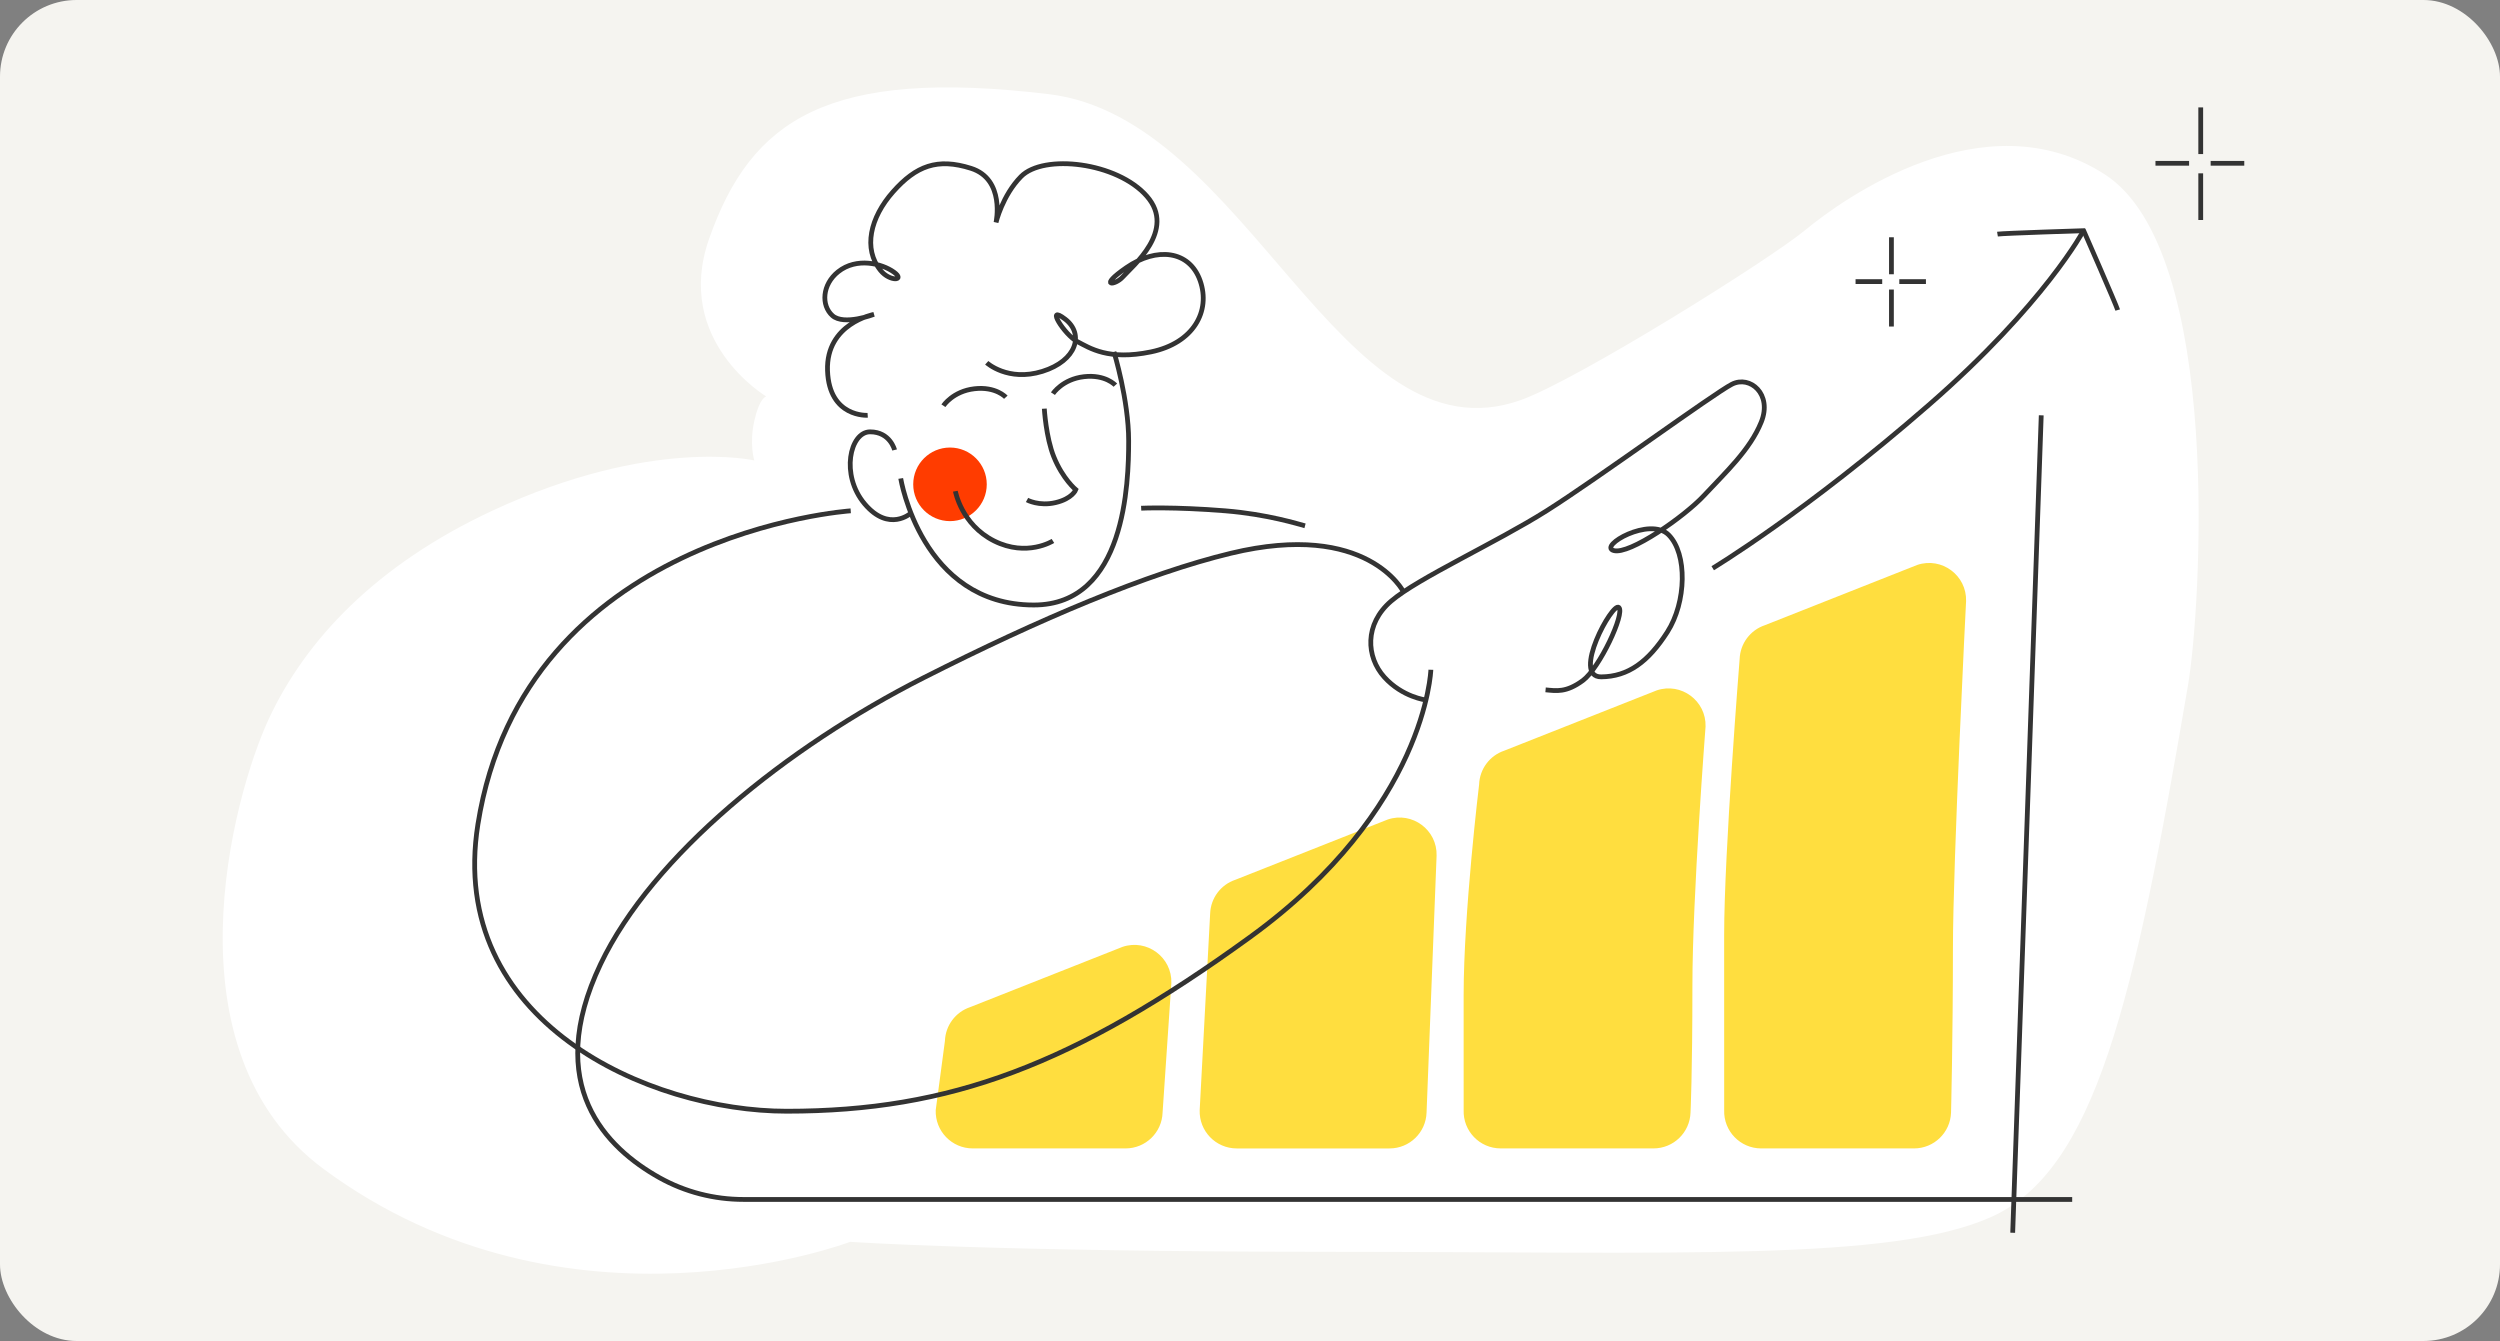 <?xml version="1.0" encoding="UTF-8"?> <svg xmlns="http://www.w3.org/2000/svg" width="522" height="280" viewBox="0 0 522 280" fill="none"><rect x="0" y="0" width="522" height="280" fill="#808080" stroke="none"/> <g clip-path="url(#clip0_176_1783)"> <path d="M524 -19H-2V299H524V-19Z" fill="#F5F4F0"></path> <path d="M177.518 259.294C177.518 259.294 118.535 281.793 67.564 244.083C34.278 219.459 48.527 166.403 56.156 150.044C63.763 133.735 78.43 117.969 102.877 106.597C136.139 91.128 157.505 96.147 157.505 96.147C157.505 96.147 156.402 92.769 157.505 87.853C158.609 82.936 159.993 82.781 159.993 82.781C159.993 82.781 140.559 71.197 148.066 49.849C156.817 24.961 172.812 14.131 218.998 19.662C260.608 24.646 279.844 97.002 317.564 83.524C329.23 79.356 369.304 54.357 376.979 48.004C384.657 41.652 414.324 20.209 439.464 36.404C464.392 52.463 459.463 127.736 456.875 142.963C445.6 209.285 437.471 244.576 415.542 254.204C394.727 263.345 351.173 261.408 277.843 261.381C206.91 261.359 177.518 259.294 177.518 259.294Z" fill="white"></path> <path d="M360.009 231.789C360.009 231.789 360.003 212.568 360.003 195.238C360.003 177.908 363.236 137.614 363.236 137.614C363.347 134.387 365.446 131.569 368.505 130.543L400.333 117.955C405.434 116.244 410.678 120.137 410.518 125.518C410.518 125.518 407.772 179.565 407.772 198.157C407.772 216.75 407.378 232.281 407.378 232.281C407.255 236.463 403.832 239.79 399.651 239.79H367.735C363.361 239.79 359.859 236.164 360.009 231.789Z" fill="#FFDE3F"></path> <path d="M305.612 231.789C305.612 231.789 305.607 225.156 305.607 207.824C305.607 190.491 308.839 163.805 308.839 163.805C308.951 160.578 311.05 157.76 314.108 156.734L345.937 144.146C351.037 142.435 356.281 146.328 356.121 151.709C356.121 151.709 353.375 187.164 353.375 205.756C353.375 224.348 352.981 232.279 352.981 232.279C352.858 236.46 349.436 239.787 345.254 239.787H313.339C308.964 239.79 305.462 236.164 305.612 231.789Z" fill="#FFDE3F"></path> <path d="M250.495 231.789L252.678 190.766C252.789 187.539 254.888 184.721 257.947 183.695L289.775 171.107C294.876 169.396 300.12 173.289 299.96 178.67L297.866 232.284C297.744 236.466 294.321 239.793 290.14 239.793H258.221C253.847 239.79 250.345 236.164 250.495 231.789Z" fill="#FFDE3F"></path> <path d="M195.378 231.789L197.3 217.359C197.411 214.133 199.51 211.314 202.569 210.288L234.397 197.7C239.497 195.989 244.742 199.882 244.581 205.264L242.749 232.281C242.627 236.463 239.204 239.79 235.022 239.79H203.104C198.73 239.79 195.228 236.164 195.378 231.789Z" fill="#FFDE3F"></path> <path d="M177.63 106.66C177.63 106.66 109.462 111.208 99.789 172.105C93.242 213.338 135.486 232.023 164.272 232.023C198.357 232.02 224.177 222.384 260.995 195.674C297.842 168.941 298.763 139.845 298.763 139.845" stroke="#333333" stroke-miterlimit="10"></path> <path d="M297.741 146.159C297.741 146.159 292.828 145.58 289.041 141.379C285.254 137.179 284.843 130.318 290.474 125.505C296.105 120.692 312.376 113.317 322.92 106.66C333.463 100.002 357.823 82.18 361.61 80.235C365.397 78.29 370.106 82.283 367.752 88.122C365.397 93.96 360.251 98.667 355.776 103.485C351.678 107.895 340.219 115.877 336.943 114.955C333.667 114.032 344.504 107.772 348.405 111.676C352.345 115.618 352.141 125.709 348.15 131.955C344.158 138.202 339.961 141.281 334.333 141.328C328.091 141.379 336.687 125.606 338.017 126.835C339.346 128.065 333.974 139.535 330.494 142.095C327.014 144.655 324.967 144.247 322.716 144.04" stroke="#333333" stroke-miterlimit="10"></path> <path d="M357.616 118.644C357.616 118.644 376.982 107.002 402.753 84.539C427.04 63.367 435.095 48.053 435.095 48.053" stroke="#333333" stroke-miterlimit="10"></path> <path d="M442.178 64.739C441.87 63.664 434.962 47.915 434.962 47.915" stroke="#333333" stroke-miterlimit="10"></path> <path d="M417.07 48.886C418.171 48.701 435.351 48.157 435.351 48.157" stroke="#333333" stroke-miterlimit="10"></path> <path d="M198.357 108.812C202.598 108.812 206.035 105.372 206.035 101.129C206.035 96.885 202.598 93.446 198.357 93.446C194.117 93.446 190.68 96.885 190.68 101.129C190.68 105.372 194.117 108.812 198.357 108.812Z" fill="#FF3C00"></path> <path d="M188.07 99.899C188.07 99.899 192.368 126.324 215.858 126.324C235.05 126.324 235.664 100.666 235.664 92.064C235.664 83.461 232.594 73.474 232.594 73.474" stroke="#333333" stroke-miterlimit="10"></path> <path d="M190.206 107.136C190.206 107.136 185.666 111.268 180.549 105.223C175.433 99.181 177.48 90.168 181.675 90.168C185.873 90.168 186.792 93.957 186.792 93.957" stroke="#333333" stroke-miterlimit="10"></path> <path d="M199.483 102.562C199.483 102.562 200.712 109.505 207.568 112.947C214.425 116.388 219.852 112.947 219.852 112.947" stroke="#333333" stroke-miterlimit="10"></path> <path d="M214.444 104.393C214.444 104.393 216.954 105.762 220.423 104.94C223.93 104.108 224.629 102.25 224.629 102.25C224.629 102.25 221.896 99.997 220.034 95.377C218.397 91.318 218.052 85.328 218.052 85.328" stroke="#333333" stroke-miterlimit="10"></path> <path d="M219.852 82.194C219.852 82.194 221.842 79.171 226.328 78.654C230.814 78.137 232.885 80.425 232.885 80.425" stroke="#333333" stroke-miterlimit="10"></path> <path d="M196.982 84.713C196.982 84.713 198.972 81.69 203.458 81.173C207.944 80.656 210.015 82.945 210.015 82.945" stroke="#333333" stroke-miterlimit="10"></path> <path d="M206.032 75.749C206.032 75.749 210.448 79.775 217.639 77.547C224.83 75.319 226.431 69.72 222.407 66.635C218.117 63.346 222.288 69.943 224.928 71.314C227.568 72.685 231.423 75.311 240.324 73.474C249.225 71.638 252.822 64.956 250.595 58.617C248.369 52.279 241.523 51.508 235.188 55.875C229.153 60.038 232.853 59.599 234.419 57.845C236.428 55.589 245.683 48.081 239.47 40.972C233.258 33.863 217.911 32.065 213.191 36.861C209.295 40.819 207.968 46.454 207.968 46.454C207.968 46.454 209.939 37.43 202.745 35.147C195.726 32.919 191.275 34.633 186.482 40.031C181.689 45.428 180.182 51.936 183.864 56.476C185.794 58.857 189.135 58.617 186.653 56.819C184.171 55.021 178.861 53.671 175.011 56.735C171.673 59.39 171.417 63.759 173.812 65.9C176.21 68.041 182.458 65.645 182.458 65.645C182.458 65.645 172.448 67.53 172.787 77.378C173.127 87.23 181.175 86.715 181.175 86.715" stroke="#333333" stroke-miterlimit="10"></path> <path d="M238.274 106.116C238.274 106.116 245.046 105.786 255.829 106.66C264.684 107.378 271.187 109.456 272.489 109.791" stroke="#333333" stroke-miterlimit="10"></path> <path d="M459.512 22.42V32.173" stroke="#333333" stroke-miterlimit="10"></path> <path d="M459.512 36.189V45.942" stroke="#333333" stroke-miterlimit="10"></path> <path d="M461.584 34.097H468.604" stroke="#333333" stroke-miterlimit="10"></path> <path d="M450.062 34.097H457.082" stroke="#333333" stroke-miterlimit="10"></path> <path d="M394.931 49.536V57.268" stroke="#333333" stroke-miterlimit="10"></path> <path d="M394.931 60.451V68.18" stroke="#333333" stroke-miterlimit="10"></path> <path d="M396.573 58.794H402.136" stroke="#333333" stroke-miterlimit="10"></path> <path d="M387.441 58.794H393.006" stroke="#333333" stroke-miterlimit="10"></path> <path d="M420.251 257.4L426.21 86.718" stroke="#333333" stroke-miterlimit="10"></path> <path d="M432.673 250.444H155.241C149.099 250.444 143.05 248.896 137.688 245.898C126.65 239.728 113.323 226.677 125.405 201.294C136.177 178.665 164.27 155.986 192.83 141.524C217.098 129.232 239.579 119.727 257.006 115.523C285.564 108.632 293.054 123.587 293.054 123.587" stroke="#333333" stroke-miterlimit="10"></path> </g> <defs> <clipPath id="clip0_176_1783"> <rect width="522" height="280" rx="16" fill="white"></rect> </clipPath> </defs> </svg> 